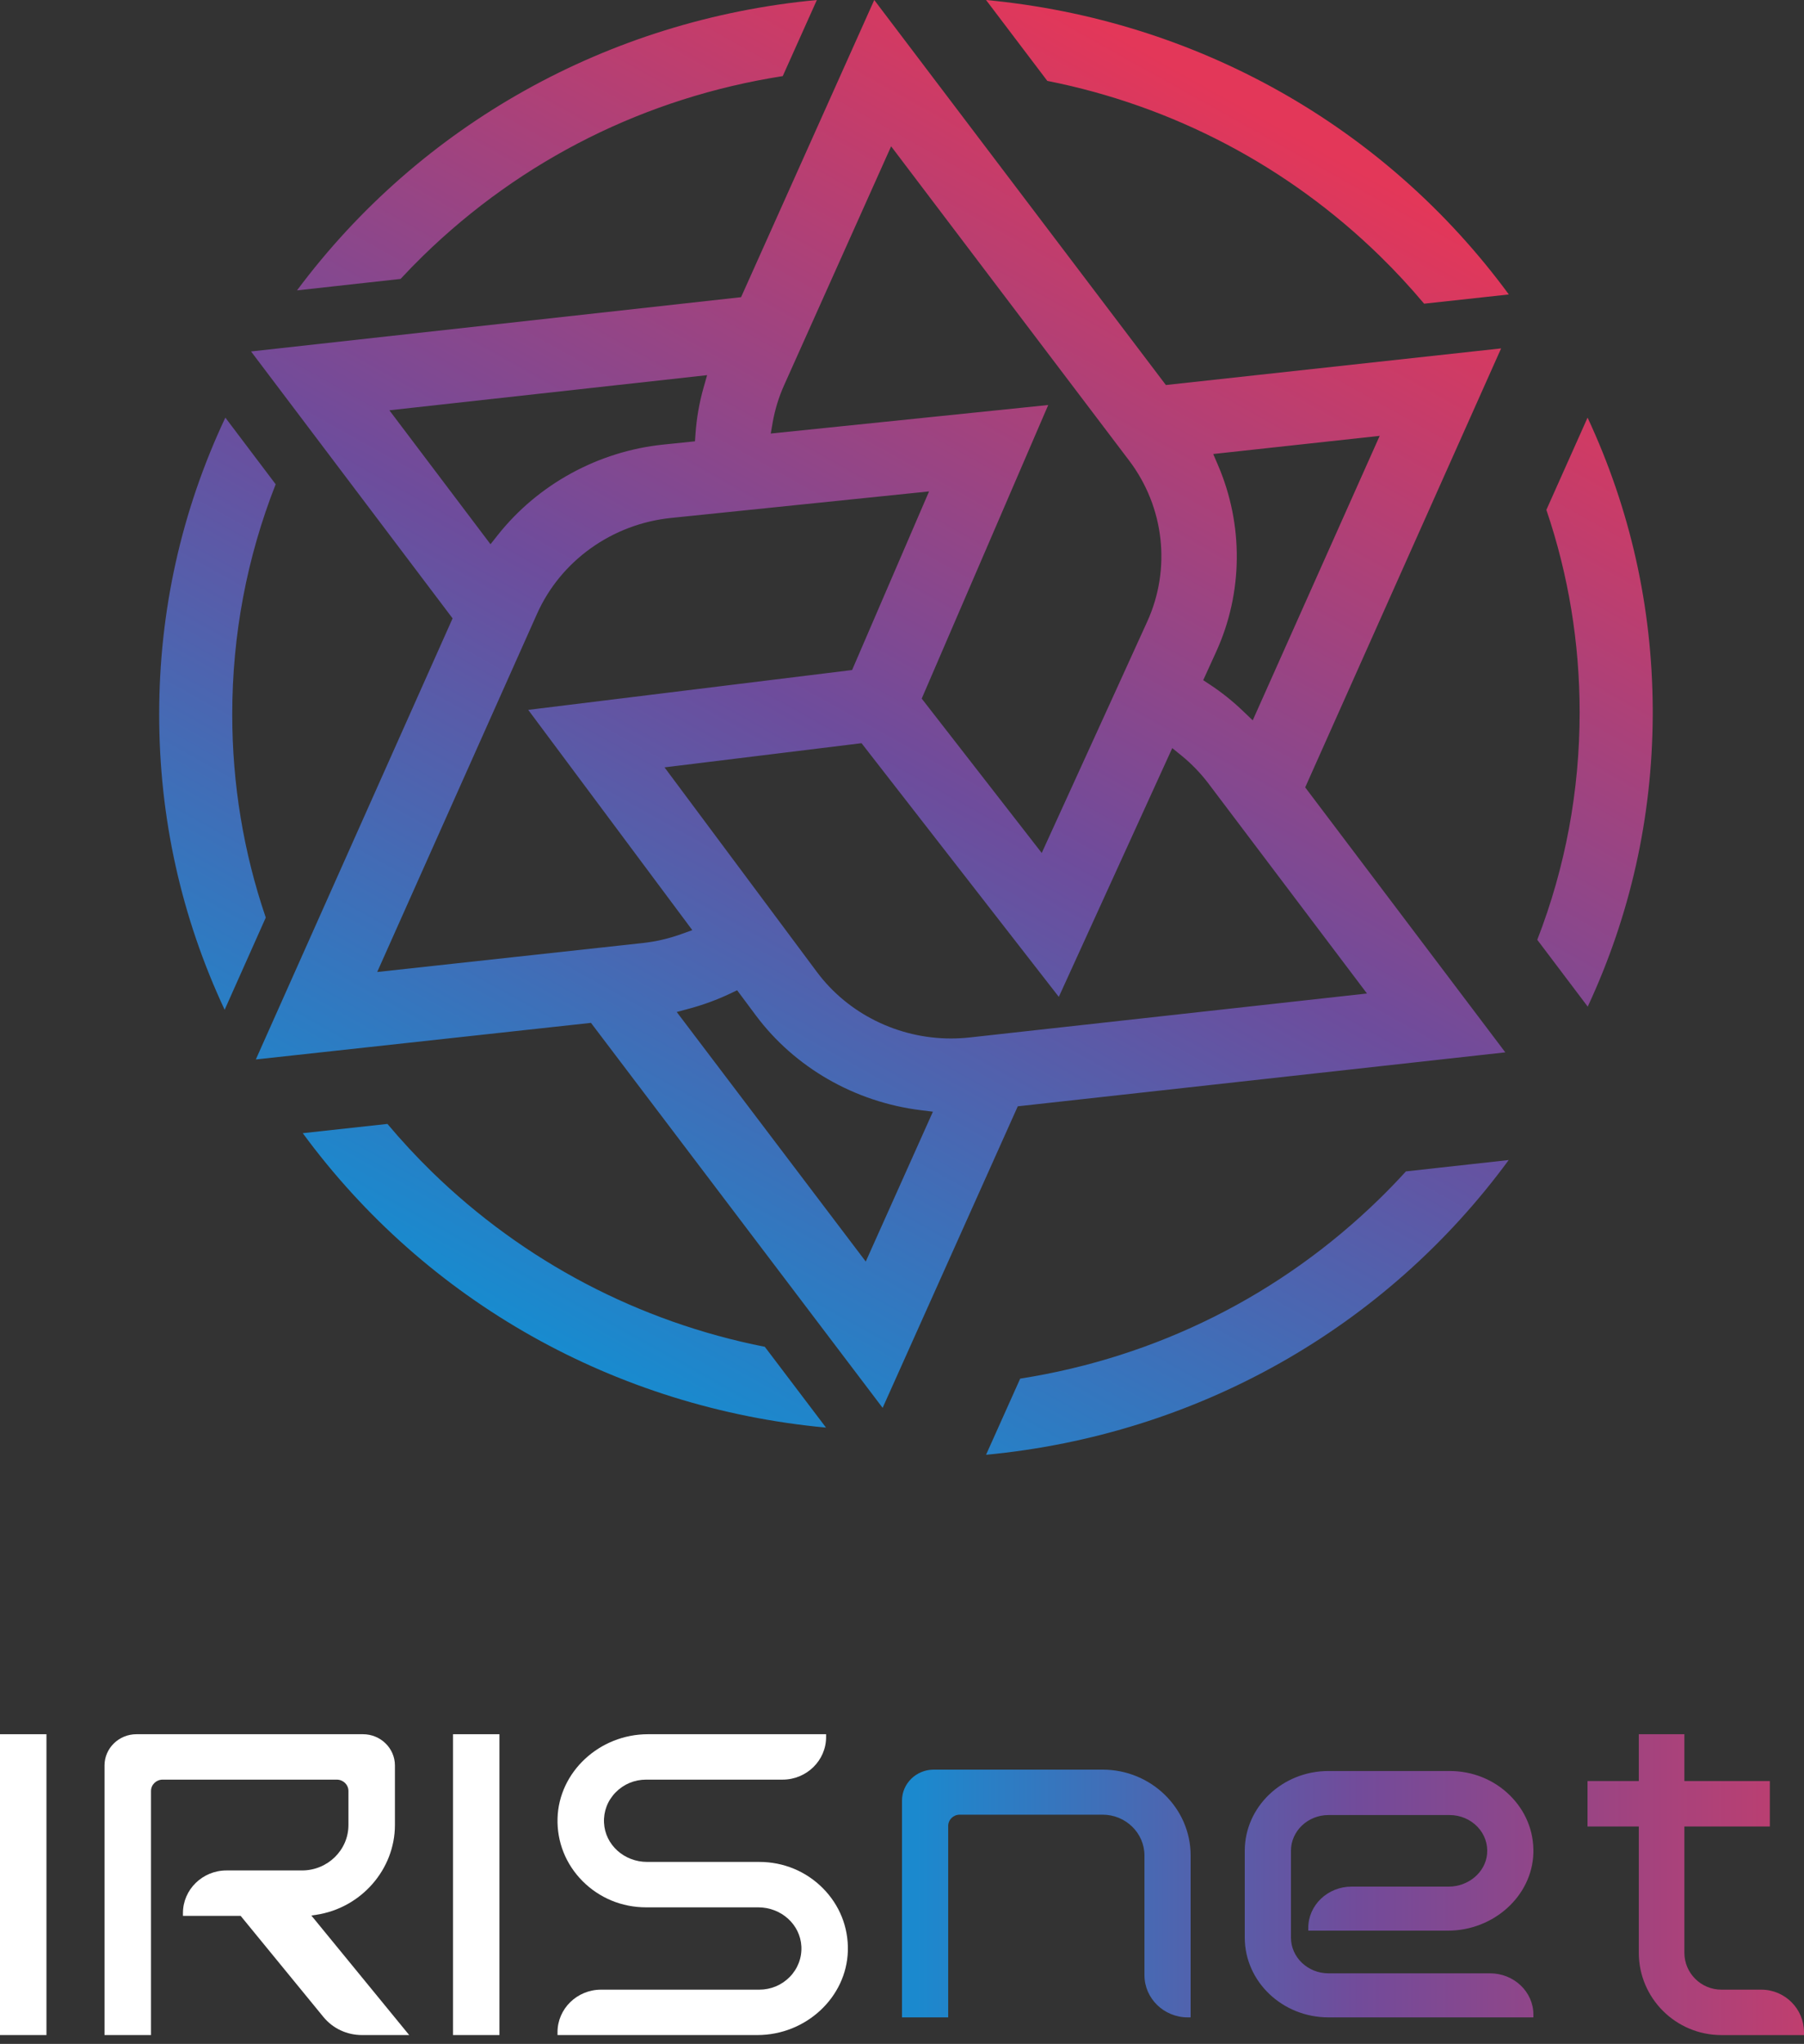 <?xml version="1.0" encoding="UTF-8"?>
<svg width="68px" height="77px" viewBox="0 0 68 77" version="1.1" xmlns="http://www.w3.org/2000/svg" xmlns:xlink="http://www.w3.org/1999/xlink">
    <rect x="0" y="0" width="68" height="77" fill="#333333" stroke="none"/>
    <!-- Generator: Sketch 52.2 (67145) - http://www.bohemiancoding.com/sketch -->
    <title>Group 14@3x</title>
    <desc>Created with Sketch.</desc>
    <defs>
        <linearGradient x1="1.924%" y1="50%" x2="100%" y2="50%" id="linearGradient-1">
            <stop stop-color="#1B89CE" offset="0%"></stop>
            <stop stop-color="#724B9A" offset="49.704%"></stop>
            <stop stop-color="#C03E6E" offset="100%"></stop>
        </linearGradient>
        <linearGradient x1="78.771%" y1="9.987%" x2="29.637%" y2="95.275%" id="linearGradient-2">
            <stop stop-color="#E33759" offset="0%"></stop>
            <stop stop-color="#6E4C9C" offset="52.174%"></stop>
            <stop stop-color="#188BCF" offset="100%"></stop>
        </linearGradient>
    </defs>
    <g id="Page-1" stroke="none" stroke-width="1" fill="none" fill-rule="evenodd">
        <g id="press-kit" transform="translate(-465, -1455)">
            <g id="Group-14" transform="translate(465, 1455)">
                <g id="分组" transform="translate(0, 65)">
                    <path d="M61.773,0.333 L63.491,0.333 L63.491,2.097 L66.712,2.097 L66.712,3.808 L63.491,3.808 L63.491,8.566 C63.491,9.332 64.117,9.956 64.886,9.956 L66.389,9.956 C67.278,9.956 68,10.675 68,11.56 L68,11.667 L64.886,11.667 C63.169,11.667 61.773,10.276 61.773,8.566 L61.773,3.808 L59.84,3.808 L59.84,2.097 L61.773,2.097 L61.773,0.333 Z M50.075,1.719 L54.645,1.719 C55.504,1.719 56.307,2.042 56.906,2.629 C57.505,3.216 57.822,3.99 57.799,4.811 C57.752,6.422 56.307,7.733 54.577,7.733 L49.314,7.733 L49.314,7.63 C49.314,6.772 50.046,6.074 50.946,6.074 L54.607,6.074 C55.35,6.074 55.985,5.539 56.053,4.856 C56.091,4.472 55.962,4.103 55.691,3.819 C55.423,3.539 55.041,3.378 54.645,3.378 L50.075,3.378 C49.295,3.378 48.661,3.983 48.661,4.726 L48.661,7.993 C48.661,8.736 49.295,9.341 50.075,9.341 L56.168,9.341 C57.068,9.341 57.8,10.038 57.8,10.896 L57.8,11 L50.075,11 C48.335,11 46.92,9.651 46.92,7.993 L46.92,4.726 C46.92,3.068 48.335,1.719 50.075,1.719 Z M35.197,1.667 L41.562,1.667 C43.391,1.667 44.88,3.118 44.88,4.902 L44.88,11 L44.771,11 C43.871,11 43.139,10.286 43.139,9.409 L43.139,4.902 C43.139,4.054 42.431,3.364 41.562,3.364 L36.176,3.364 C35.936,3.364 35.741,3.554 35.741,3.788 L35.741,11 L34,11 L34,2.833 C34,2.19 34.537,1.667 35.197,1.667 Z" id="合并形状" fill="url(#linearGradient-1)"></path>
                    <g transform="translate(0, 0.333)" fill="#FFFFFF">
                        <polygon id="Fill-3" points="0 11.333 1.751 11.333 1.751 0 0 0"></polygon>
                        <polygon id="Fill-5" points="17.075 11.333 18.826 11.333 18.826 0 17.075 0"></polygon>
                        <path d="M21.015,11.333 L21.015,11.226 C21.015,10.342 21.751,9.623 22.657,9.623 L28.622,9.623 C29.06,9.623 29.468,9.451 29.771,9.141 C30.074,8.83 30.228,8.423 30.207,7.994 C30.165,7.169 29.45,6.522 28.579,6.522 L24.353,6.522 C23.444,6.522 22.594,6.171 21.96,5.535 C21.327,4.899 20.991,4.059 21.016,3.169 C21.065,1.422 22.594,0 24.425,0 L31.139,0 L31.139,0.107 C31.139,0.991 30.403,1.711 29.497,1.711 L24.353,1.711 C23.915,1.711 23.507,1.882 23.204,2.193 C22.901,2.503 22.746,2.91 22.768,3.339 C22.81,4.165 23.525,4.811 24.396,4.811 L28.622,4.811 C29.531,4.811 30.38,5.162 31.014,5.798 C31.648,6.435 31.984,7.275 31.959,8.164 C31.91,9.912 30.38,11.333 28.55,11.333 L21.015,11.333 Z" id="Fill-6"></path>
                        <path d="M13.643,11.333 C13.075,11.333 12.546,11.085 12.19,10.651 L9.071,6.843 L6.896,6.843 L6.896,6.736 C6.896,5.852 7.632,5.132 8.537,5.132 L11.383,5.132 C12.349,5.132 13.134,4.365 13.134,3.421 L13.134,2.138 C13.134,1.903 12.938,1.711 12.696,1.711 L6.129,1.711 C5.888,1.711 5.692,1.903 5.692,2.138 L5.692,11.333 L3.94,11.333 L3.94,1.176 C3.94,0.528 4.48,0 5.144,0 L13.682,0 C14.345,0 14.886,0.528 14.886,1.176 L14.886,3.421 C14.886,5.093 13.612,6.547 11.923,6.802 L11.736,6.83 L15.424,11.333 L13.643,11.333 Z" id="Fill-7"></path>
                    </g>
                </g>
                <path d="M27.934,11.196 L32.954,-9.9475983e-14 L43.947,14.505 L56.583,13.125 L49.198,29.663 L56.741,39.645 L38.364,41.678 L33.27,53.038 L22.276,38.534 L9.643,39.913 L17.06,23.296 L9.463,13.24 L27.934,11.196 Z M29.129,15.895 L29.052,16.333 L39.512,15.258 L34.743,26.318 L39.267,32.134 L42.028,26.086 L43.241,23.423 C44.151,21.43 43.89,19.101 42.559,17.347 L33.59,5.512 L29.558,14.508 C29.358,14.952 29.214,15.419 29.129,15.895 Z M14.677,15.457 L18.489,20.503 L18.768,20.151 C20.284,18.241 22.556,17.001 25,16.749 L26.196,16.626 L26.216,16.344 C26.256,15.761 26.358,15.178 26.518,14.611 L26.654,14.133 L14.677,15.457 Z M46.863,26.796 L47.22,27.138 L52.006,16.42 L45.731,17.104 L45.909,17.518 C46.879,19.771 46.855,22.335 45.843,24.552 L45.354,25.624 L45.593,25.782 C46.043,26.077 46.47,26.418 46.863,26.796 Z M20.242,23.126 L14.218,36.618 L24.223,35.527 C24.719,35.473 25.205,35.361 25.669,35.194 L26.096,35.041 L19.911,26.743 L32.119,25.242 L35.02,18.513 L25.299,19.512 C23.074,19.739 21.136,21.124 20.242,23.126 Z M30.796,36.622 C31.964,38.188 33.853,39.123 35.847,39.123 C36.076,39.123 36.308,39.11 36.535,39.086 L51.527,37.428 L45.555,29.522 C45.26,29.132 44.918,28.777 44.537,28.467 L44.187,28.183 L39.911,37.555 L32.475,27.998 L25.049,28.909 L30.796,36.622 Z M25.509,38.125 L32.634,47.526 L35.165,41.881 L34.708,41.824 C32.221,41.517 29.956,40.216 28.493,38.256 L27.785,37.306 L27.525,37.43 C27.039,37.661 26.522,37.851 25.991,37.995 L25.509,38.125 Z M11.412,42.69 L14.604,42.341 C15.133,42.971 15.695,43.576 16.274,44.142 C19.738,47.52 24.077,49.799 28.829,50.738 L31.136,53.782 C23.202,53.041 16.076,49.037 11.412,42.69 Z M52.995,44.13 L56.869,43.702 C52.217,50.042 45.103,54.055 37.168,54.806 L38.455,51.937 C43.598,51.13 48.276,48.792 51.993,45.167 C52.326,44.843 52.662,44.495 52.995,44.13 Z M58.289,19.208 L59.842,15.733 C61.451,19.182 62.277,22.863 62.298,26.689 L62.298,26.977 C62.277,30.798 61.454,34.476 59.848,37.922 L57.946,35.405 C59.006,32.675 59.543,29.792 59.543,26.833 C59.543,24.223 59.122,21.658 58.289,19.208 Z M6,26.916 C6,23.007 6.839,19.249 8.494,15.733 L10.391,18.244 C9.305,21.005 8.754,23.921 8.754,26.916 C8.754,29.536 9.179,32.11 10.018,34.568 L8.468,38.041 C6.83,34.541 6,30.802 6,26.916 Z M30.791,-9.9475983e-14 L29.505,2.867 C24.353,3.671 19.667,6.01 15.944,9.641 C15.664,9.914 15.38,10.205 15.099,10.508 L11.195,10.94 C15.854,4.692 22.93,0.739 30.791,-9.9475983e-14 Z M39.477,3.047 L37.168,-9.9475983e-14 C45.094,0.746 52.214,4.752 56.874,11.093 L53.681,11.441 C53.151,10.811 52.59,10.205 52.009,9.639 C48.55,6.266 44.219,3.988 39.477,3.047 Z" id="合并形状" fill="url(#linearGradient-2)"></path>
            </g>
        </g>
    </g>
</svg>